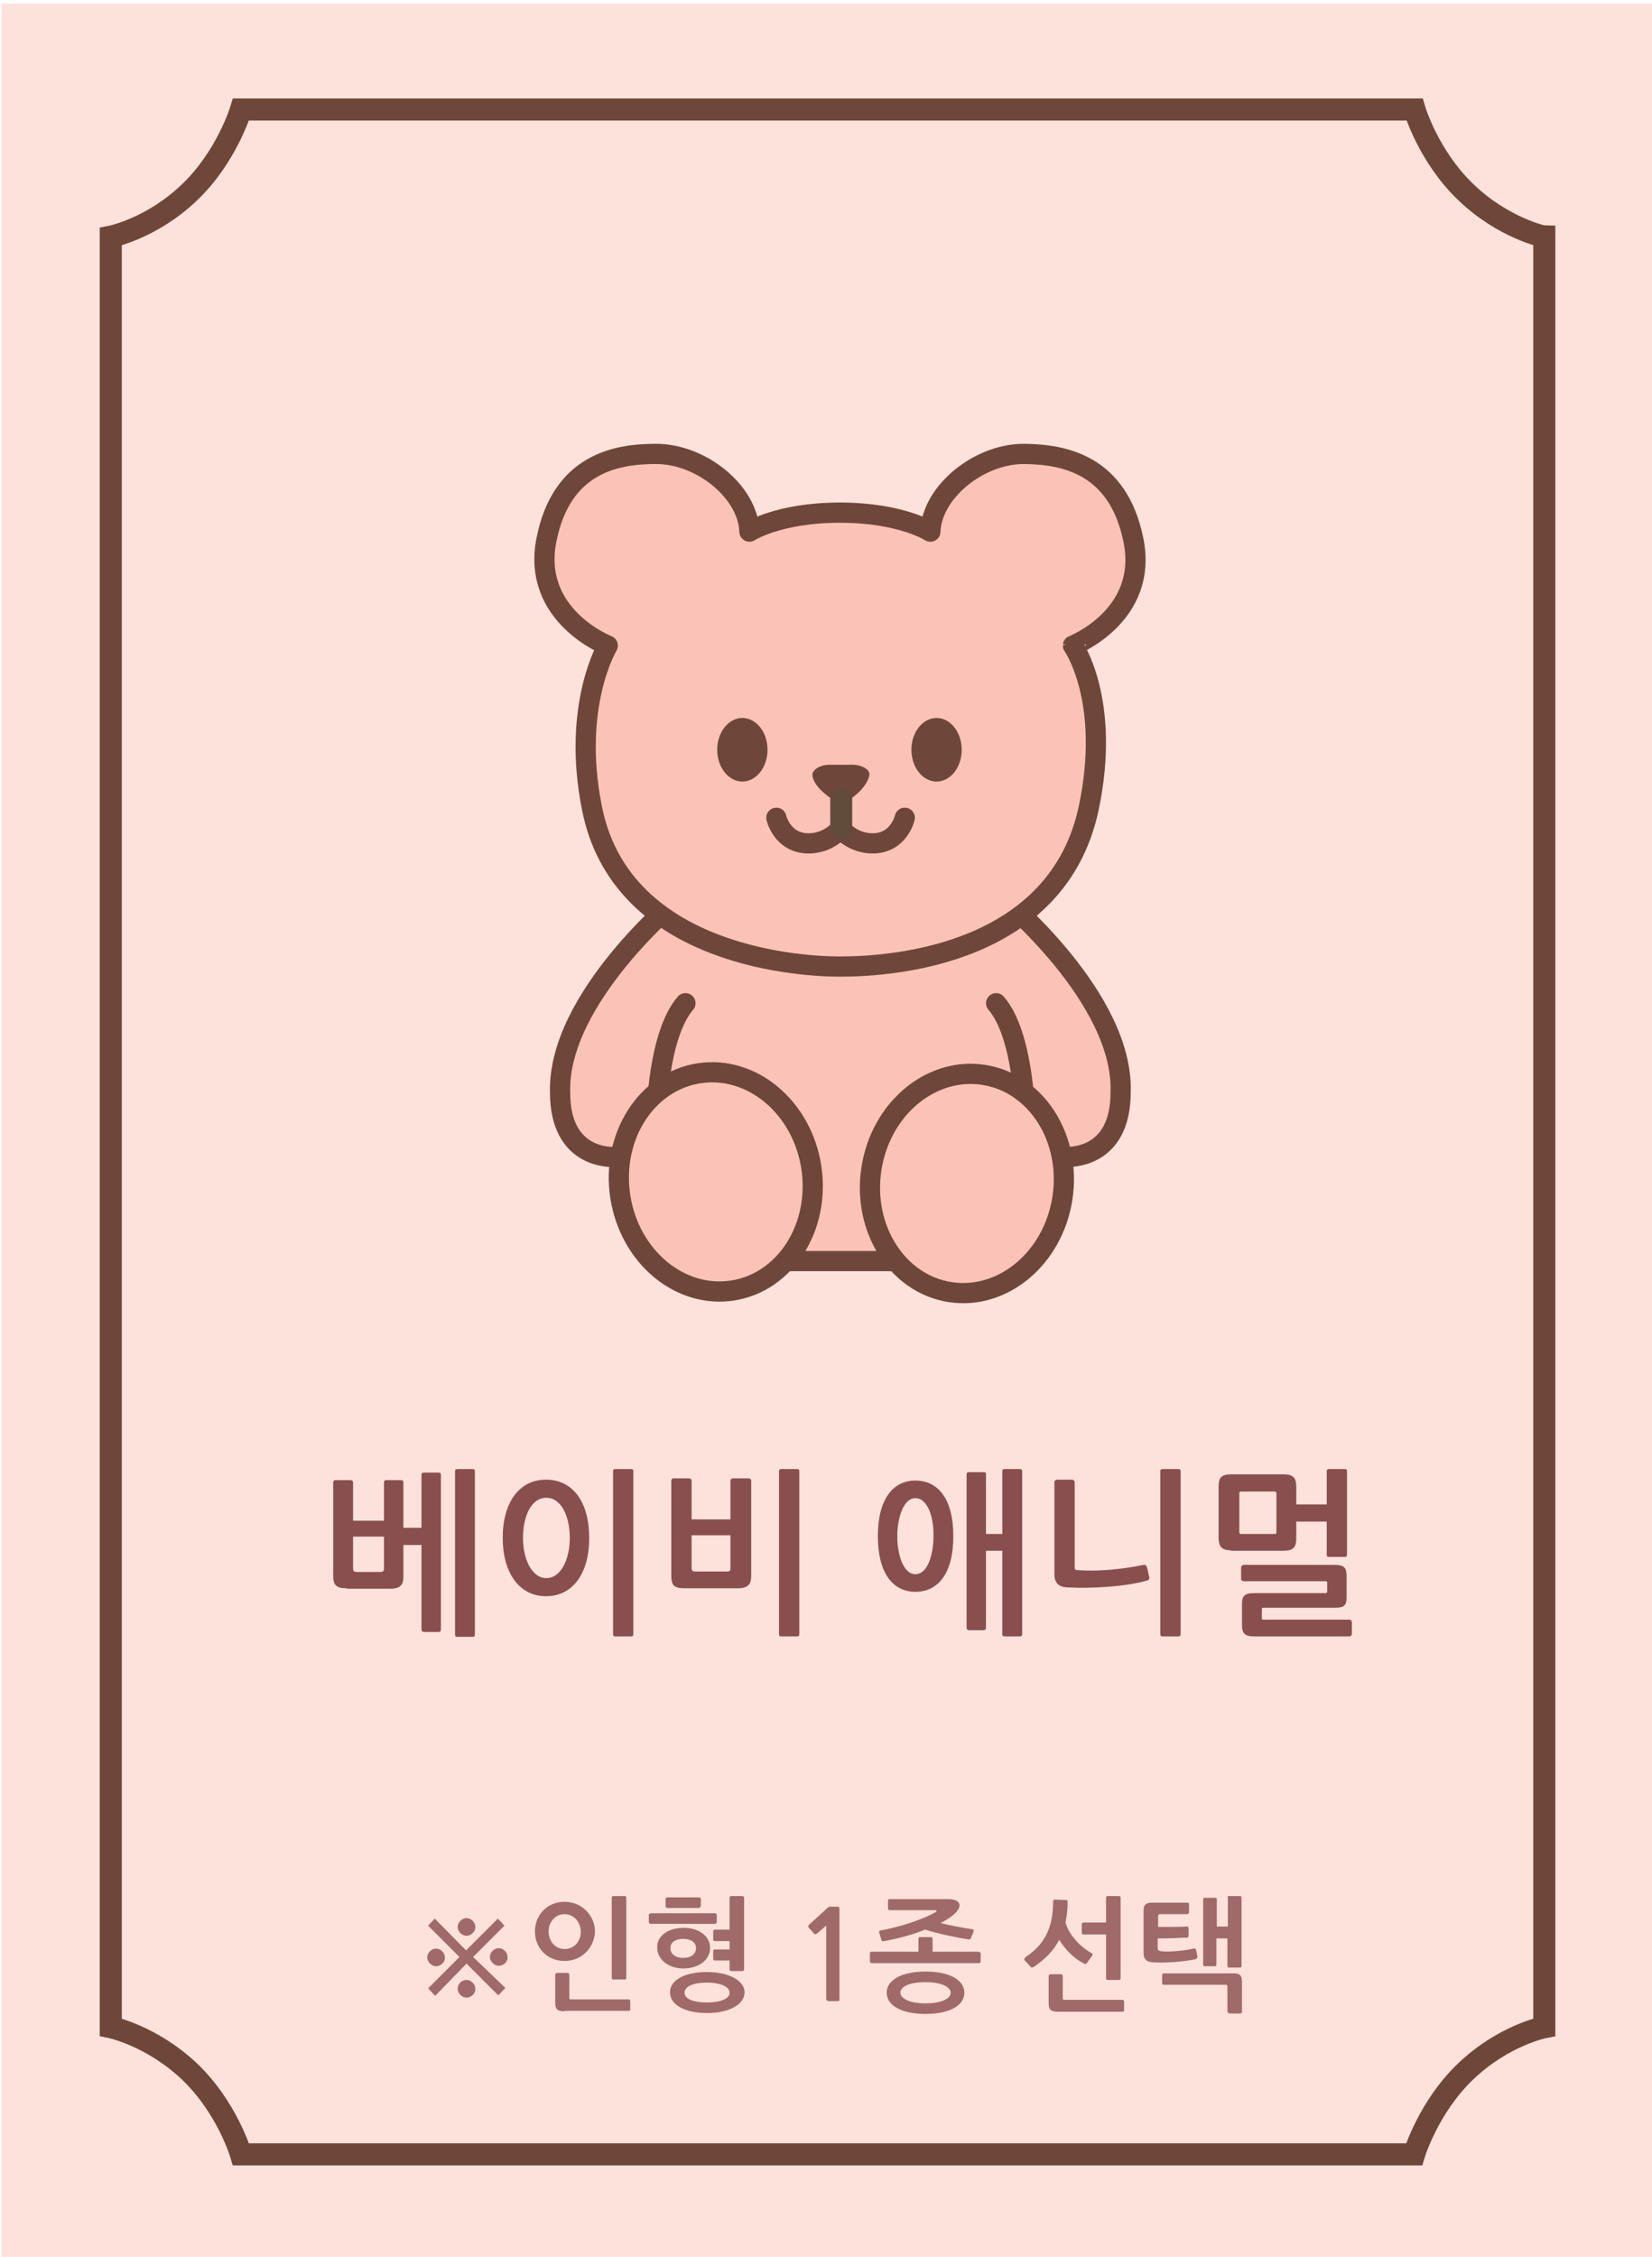 <?xml version="1.0" encoding="utf-8"?>
<!-- Generator: Adobe Illustrator 23.0.6, SVG Export Plug-In . SVG Version: 6.00 Build 0)  -->
<svg version="1.1" id="Layer_1" xmlns="http://www.w3.org/2000/svg" xmlns:xlink="http://www.w3.org/1999/xlink" x="0px" y="0px"
	 viewBox="0 0 374.3 511.1" style="enable-background:new 0 0 374.3 511.1;" xml:space="preserve">
<style type="text/css">
	.st0{fill:#FDE2DB;}
	.st1{fill:none;stroke:#6E4739;stroke-width:5;stroke-miterlimit:10;}
	.st2{fill:#FBC3B7;stroke:#6E473A;stroke-width:4.581;stroke-miterlimit:10;}
	.st3{fill:#FBC3B7;stroke:#6E473A;stroke-width:4.58;stroke-linecap:round;stroke-linejoin:round;stroke-miterlimit:10;}
	.st4{fill:#FBC3B7;stroke:#6E473A;stroke-width:4.581;stroke-linecap:round;stroke-linejoin:round;stroke-miterlimit:10;}
	.st5{fill:#6E473A;}
	.st6{fill:none;stroke:#6E473A;stroke-width:4.581;stroke-linecap:round;stroke-linejoin:round;stroke-miterlimit:10;}
	.st7{fill:none;stroke:#614B3A;stroke-width:4.784;stroke-linecap:round;stroke-linejoin:round;stroke-miterlimit:10;}
	.st8{enable-background:new    ;}
	.st9{fill:#A06A6A;}
	.st10{fill:#894F4F;}
</style>
<rect x="0.3" y="0.8" class="st0" width="374.3" height="511.1"/>
<path class="st1" d="M332.2,43.6c-8.6-8.2-11.7-18.8-11.7-18.8H187.5H54.6c0,0-3.2,10.7-11.7,18.8c-8.6,8.2-17.8,10-17.8,10v202.5
	v0.5v202.5c0,0,9.2,1.9,17.8,10c8.6,8.2,11.7,18.8,11.7,18.8h132.9h132.9c0,0,3.2-10.7,11.7-18.8c8.6-8.2,17.8-10,17.8-10V256.6
	v-0.5V53.6C349.8,53.6,340.7,51.7,332.2,43.6z"/>
<path class="st2" d="M227,203.2h-36.5H154c0,0-27.7,22.7-27.1,44.2c0,15,11.3,15.3,15.3,14.3s22.3,23.9,22.3,23.9h25.9h25.9
	c0,0,18.3-24.7,22.3-23.9c4,1,15.3,0.6,15.3-14.3C254.7,226,227,203.2,227,203.2z"/>
<path class="st3" d="M256.8,122.3c-3.5-17.2-15.8-19.4-24.7-19.5c-10.2-0.1-21,8.6-21.3,17.6c0,0-6.6-4.3-20.5-4.3
	s-20.5,4.3-20.5,4.3c-0.3-9.1-11.1-17.7-21.3-17.6c-8.9,0-21.3,2.2-24.7,19.5c-3.4,17.2,13.9,23.9,13.9,23.9s-8.2,13.6-3.6,36.7
	c6.3,32.4,44.3,36,56.3,36c12.1,0,49.3-2.7,56.3-36c5.1-24.4-3.6-36.7-3.6-36.7S260.3,139.5,256.8,122.3z"/>
<path class="st4" d="M148.8,252.2c0,0,0.3-17.8,6.5-25"/>
<path class="st4" d="M232.2,252.2c0,0-0.3-17.8-6.5-25"/>
<ellipse class="st5" cx="168.2" cy="169.8" rx="5.7" ry="7.2"/>
<ellipse class="st5" cx="212.2" cy="169.8" rx="5.7" ry="7.2"/>
<g>
	<path class="st5" d="M196.9,174.9c-0.4-1-2.1-1.7-3.6-1.7s-4,0-5.5,0s-3.1,0.7-3.6,1.7s0.5,3,2.4,4.6l0.7,0.6
		c1.8,1.6,4.8,1.6,6.5,0l0.7-0.6C196.2,177.9,197.3,175.8,196.9,174.9z"/>
</g>
<path class="st6" d="M175.9,185.2c0,0,1.3,5.8,7.3,5.8c4.7,0,7.3-3.4,7.3-3.4V181"/>
<path class="st6" d="M205,185.2c0,0-1.3,5.8-7.3,5.8c-4.7,0-7.3-3.4-7.3-3.4V181"/>
<line class="st7" x1="190.7" y1="187.6" x2="190.7" y2="180.9"/>
<path class="st7" d="M205,185.2"/>
<g class="st8">
	<path class="st9" d="M98.8,445.3c-1,0-2-1-2-2c0-1.1,1-2,2-2c1.1,0,2,1,2,2C100.9,444.3,99.9,445.3,98.8,445.3z M114.5,450.2
		l-1.6,1.7l-7.2-7.2l-7.1,7.3l-1.6-1.7l7.1-7.1l-7.1-7.1l1.5-1.6l7.1,7.2l7.2-7.2l1.5,1.6l-7.1,7.1L114.5,450.2z M105.7,438.4
		c-1.1,0-2-1-2-2c0-1.1,1-2,2-2c1.1,0,2,1,2,2C107.8,437.3,106.8,438.4,105.7,438.4z M105.7,452.4c-1.1,0-2-1-2-2c0-1.1,0.9-2,2-2
		c1.1,0,2,1,2,2C107.8,451.4,106.8,452.4,105.7,452.4z M113,445.2c-1,0-2-1-2-2c0-1.1,1-2,2-2c1.1,0,2,1,2,2
		C115.1,444.3,114.1,445.2,113,445.2z"/>
	<path class="st9" d="M127.9,444.1c-4,0-6.7-3-6.7-6.7c0-3.6,2.7-6.7,6.7-6.7c4,0,6.9,3.2,6.9,6.7
		C134.7,441,131.9,444.1,127.9,444.1z M127.9,433.5c-2.1,0-3.6,1.8-3.6,3.9c0,2.2,1.5,4,3.6,4c2.2,0,3.7-1.7,3.7-4
		C131.5,435.2,130,433.5,127.9,433.5z M127.9,455.5c-1.7,0-2.1-0.5-2.1-2v-6.3c0-0.2,0.2-0.4,0.4-0.4h2.4c0.2,0,0.4,0.2,0.4,0.4v5.2
		c0,0.4,0.1,0.4,0.5,0.4h12.9c0.2,0,0.4,0.1,0.4,0.3v2c0,0.2-0.2,0.3-0.4,0.3H127.9z M141.9,447.9c0,0.3-0.1,0.4-0.4,0.4h-2.5
		c-0.3,0-0.4-0.1-0.4-0.4v-18.1c0-0.3,0.1-0.4,0.4-0.4h2.5c0.3,0,0.4,0.1,0.4,0.4V447.9z"/>
	<path class="st9" d="M147.4,435.7c-0.2,0-0.4-0.2-0.4-0.4v-1.6c0-0.2,0.3-0.4,0.5-0.4H162c0.2,0,0.4,0.2,0.4,0.4v1.6
		c0,0.2-0.2,0.4-0.4,0.4H147.4z M154.8,445.8c-3.3,0-5.9-2-5.9-4.8c0-2.7,2.6-4.4,6-4.4c3.4,0,6,1.8,6,4.6
		C160.8,444,158.2,445.8,154.8,445.8z M151.2,432.1c-0.1,0-0.4-0.1-0.4-0.4v-1.6c0-0.3,0.3-0.4,0.4-0.4h7.1c0.3,0,0.5,0.2,0.5,0.4
		v1.5c0,0.2-0.2,0.5-0.5,0.5H151.2z M151.8,451.2c0-2.7,3.2-4.6,8.4-4.6c4.8,0,8.5,1.9,8.5,4.6c0,2.8-3.6,4.7-8.5,4.7
		C155.1,455.9,151.8,454,151.8,451.2z M154.8,443.4c1.8,0,2.9-0.9,2.9-2.2c0-1.3-1.1-2.1-2.9-2.1c-1.8,0-2.9,0.8-2.9,2.1
		C151.9,442.5,153,443.4,154.8,443.4z M155.1,451.3c0,1.5,2.2,2.2,5.1,2.2c2.7,0,5.1-0.7,5.1-2.2c0-1.5-2.4-2.3-5.1-2.3
		C157.2,449,155.1,449.8,155.1,451.3z M161.6,437.3c0-0.2,0.2-0.3,0.4-0.3h3.3v-7.2c0-0.3,0.1-0.4,0.4-0.4h2.5
		c0.2,0,0.4,0.2,0.4,0.4v16.2c0,0.2-0.2,0.4-0.4,0.4h-2.5c-0.2,0-0.4-0.2-0.4-0.4v-2H162c-0.2,0-0.4-0.1-0.4-0.3v-1.9
		c0-0.2,0.2-0.3,0.4-0.3h3.3v-1.9H162c-0.2,0-0.4-0.1-0.4-0.3V437.3z"/>
	<path class="st9" d="M187.6,453.1c-0.3,0-0.4-0.1-0.4-0.4v-16.6l-2.1,1.8c-0.2,0.1-0.5,0.2-0.6,0.1l-1.3-1.5
		c-0.1-0.1-0.1-0.4,0.1-0.6l4.3-3.9c0.1-0.1,0.3-0.2,0.4-0.2h1.5c0.6,0,0.7,0,0.7,0.8v20.2c0,0.3-0.1,0.4-0.4,0.4H187.6z"/>
	<path class="st9" d="M197.5,444.6c-0.2,0-0.4-0.2-0.4-0.4v-1.8c0-0.3,0.1-0.4,0.4-0.4h10.6v-2.9c0-0.3,0.1-0.4,0.4-0.4h2.4
		c0.3,0,0.4,0.1,0.4,0.4v2.9h10.4c0.2,0,0.5,0.2,0.5,0.4v1.8c0,0.2-0.2,0.4-0.4,0.4H197.5z M199.7,439.3l-0.5-1.6
		c-0.1-0.2,0.1-0.5,0.3-0.5c3.9-0.7,9.1-2.3,12.2-4c0.5-0.2,0.8-0.6,0-0.6h-10.1c-0.3,0-0.4-0.1-0.4-0.4v-1.8c0-0.2,0.1-0.3,0.4-0.3
		h13.3c1.5,0,2.5,0.5,2.5,1.4c0,0.8-0.7,1.5-1,1.8c-0.8,0.8-1.9,1.5-3.3,2.2c1.9,0.5,5,1.1,7.1,1.4c0.3,0,0.5,0.2,0.4,0.5l-0.6,1.5
		c-0.1,0.2-0.3,0.4-0.6,0.3c-2.8-0.4-6.9-1.3-9.8-2.2c-2.7,1.1-5.9,2-9.3,2.6C200,439.7,199.7,439.6,199.7,439.3z M209.7,456.1
		c-5.6,0-8.8-2-8.8-4.8c0-2.8,3.2-4.8,8.8-4.8s8.8,2,8.8,4.8C218.5,454.1,215.3,456.1,209.7,456.1z M204,451.3
		c0,1.2,1.9,2.4,5.7,2.4c3.7,0,5.7-1.1,5.7-2.4c0-1.2-1.9-2.4-5.7-2.4C205.9,448.9,204,450,204,451.3z"/>
	<path class="st9" d="M232.3,444.1c-0.4-0.4-0.2-0.6,0.1-0.9c4.2-2.8,6.2-6.5,6.2-12.5c0-0.3,0.2-0.5,0.4-0.5l2.5,0.1
		c0.3,0,0.4,0.1,0.4,0.4c0,1.8-0.2,3.3-0.5,4.7c0.9,3.1,3.8,5.8,5.9,6.9c0.3,0.1,0.3,0.4,0.1,0.7l-1.1,1.5c-0.2,0.3-0.4,0.4-0.7,0.2
		c-2.3-1.2-4.3-3.2-5.6-5.4c-1.3,2.5-3.2,4.4-5.7,6.1c-0.5,0.3-0.7,0.2-0.9-0.1L232.3,444.1z M239.7,455.6c-1.7,0-2.1-0.5-2.1-2
		v-6.1c0-0.2,0.2-0.4,0.4-0.4h2.4c0.2,0,0.4,0.2,0.4,0.4v5c0,0.4,0.1,0.4,0.5,0.4h13c0.2,0,0.4,0.2,0.4,0.4v2c0,0.2-0.2,0.3-0.4,0.3
		H239.7z M245.1,435.7c0-0.2,0.2-0.3,0.4-0.3h5.1v-5.6c0-0.3,0.1-0.4,0.4-0.4h2.5c0.3,0,0.4,0.1,0.4,0.4V448c0,0.3-0.1,0.4-0.4,0.4
		H251c-0.3,0-0.4-0.1-0.4-0.4v-9.9h-5.1c-0.2,0-0.4-0.1-0.4-0.3V435.7z"/>
	<path class="st9" d="M261.1,444.4c-1.4-0.1-2-0.8-2-2v-9.7c0-1.3,0.5-1.8,1.9-1.8h8c0.3,0,0.4,0.1,0.4,0.4v1.8
		c0,0.2-0.2,0.4-0.4,0.4h-6.1c-0.4,0-0.5,0.2-0.5,0.5v2.4c2.3,0,4.8,0,6.6-0.1c0.1,0,0.3,0.1,0.3,0.3l0,1.7c0,0.3-0.1,0.5-0.3,0.5
		c-1.9,0.1-4.5,0.2-6.7,0.2v2.1c0,0.6,0.2,0.7,0.8,0.8c1.6,0.2,5.3-0.1,7.3-0.6c0.3-0.1,0.5,0,0.6,0.3l0.3,1.5
		c0.1,0.3-0.3,0.5-0.4,0.6C268.2,444.3,263.7,444.6,261.1,444.4z M278.5,455.9c-0.2,0-0.4-0.2-0.4-0.4v-5.6c0-0.4-0.2-0.4-0.5-0.4
		h-13.9c-0.2,0-0.4-0.1-0.4-0.3v-2c0-0.2,0.2-0.3,0.4-0.3h15.8c1.4,0,1.9,0.5,1.9,1.9v6.8c0,0.2-0.2,0.4-0.4,0.4H278.5z
		 M278.1,429.8c0-0.3,0.1-0.4,0.4-0.4h2.4c0.3,0,0.4,0.1,0.4,0.4v15.4c0,0.3-0.1,0.4-0.4,0.4h-2.4c-0.3,0-0.4-0.1-0.4-0.4V439h-2.5
		v5.9c0,0.3-0.1,0.4-0.4,0.4H273c-0.3,0-0.4-0.1-0.4-0.4v-14.7c0-0.3,0.1-0.4,0.4-0.4h2.3c0.3,0,0.4,0.1,0.4,0.4v6.1h2.5V429.8z"/>
</g>
<g class="st8">
	<path class="st10" d="M78.6,359.7c-2.4,0-3.1-0.7-3.1-2.8v-21.2c0-0.3,0.2-0.5,0.5-0.5h3.4c0.3,0,0.6,0.2,0.6,0.5v8.7h7v-8.7
		c0-0.3,0.2-0.5,0.5-0.5h3.4c0.3,0,0.5,0.2,0.5,0.5v10.3h4.1v-12c0-0.4,0.2-0.5,0.6-0.5h3.3c0.4,0,0.5,0.2,0.5,0.5v35
		c0,0.4-0.2,0.6-0.5,0.6h-3.3c-0.4,0-0.6-0.2-0.6-0.6v-19.1h-4.1v7.2c0,1.8-0.7,2.7-3,2.7H78.6z M87,348h-7v7.3
		c0,0.4,0.2,0.7,0.8,0.7h5.4c0.5,0,0.8-0.2,0.8-0.7V348z M103.6,370.7c-0.4,0-0.5-0.2-0.5-0.5v-37c0-0.4,0.2-0.5,0.6-0.5h3.4
		c0.4,0,0.5,0.2,0.5,0.5v37c0,0.4-0.2,0.5-0.5,0.5H103.6z"/>
	<path class="st10" d="M113.9,348.3c0-8,3.7-13.2,9.8-13.2c6.2,0,9.8,5.2,9.8,13.2c0,8-3.7,13.2-9.8,13.2
		C117.6,361.5,113.9,356.1,113.9,348.3z M123.8,339.2c-3.4,0-5.3,4.1-5.3,9.1c0,4.8,2,9.1,5.3,9.1s5.3-4.3,5.3-9.1
		C129.1,343.3,127.1,339.2,123.8,339.2z M143.5,370.1c0,0.4-0.2,0.5-0.5,0.5h-3.6c-0.4,0-0.5-0.2-0.5-0.5v-36.9
		c0-0.4,0.2-0.5,0.5-0.5h3.6c0.4,0,0.5,0.2,0.5,0.5V370.1z"/>
	<path class="st10" d="M155.1,359.7c-2.4,0-3-0.7-3-2.8v-21.6c0-0.3,0.2-0.5,0.5-0.5h3.5c0.3,0,0.6,0.2,0.6,0.5v8.8h8.8v-8.8
		c0-0.3,0.3-0.5,0.6-0.5h3.5c0.3,0,0.6,0.2,0.6,0.5V357c0,1.8-0.8,2.7-3,2.7H155.1z M165.5,347.7h-8.8v7.5c0,0.4,0.2,0.7,0.7,0.7
		h7.4c0.5,0,0.7-0.2,0.7-0.7V347.7z M181.1,370.1c0,0.4-0.2,0.5-0.5,0.5H177c-0.4,0-0.5-0.2-0.5-0.5v-36.9c0-0.4,0.2-0.5,0.5-0.5
		h3.6c0.4,0,0.5,0.2,0.5,0.5V370.1z"/>
	<path class="st10" d="M198.9,347.9c0-8.5,3.5-12.6,8.5-12.6c5.1,0,8.6,4.1,8.6,12.6c0,8.5-3.5,12.6-8.6,12.6
		C202.4,360.5,198.9,356.4,198.9,347.9z M207.4,339.3c-2.8,0-4.1,4.7-4.1,8.6c0,4,1.3,8.6,4.1,8.6c2.9,0,4.1-4.7,4.1-8.6
		C211.6,343.9,210.3,339.3,207.4,339.3z M227.1,333.2c0-0.4,0.2-0.5,0.6-0.5h3.4c0.4,0,0.5,0.2,0.5,0.5v36.9c0,0.4-0.2,0.5-0.5,0.5
		h-3.5c-0.4,0-0.5-0.2-0.5-0.5v-18.9h-3.7v17.4c0,0.4-0.2,0.6-0.5,0.6h-3.3c-0.4,0-0.6-0.2-0.6-0.6v-34.7c0-0.4,0.2-0.5,0.6-0.5h3.3
		c0.4,0,0.5,0.2,0.5,0.5v13.5h3.7V333.2z"/>
	<path class="st10" d="M241.8,359.5c-2.1-0.1-2.9-1.2-2.9-3v-20.8c0-0.3,0.3-0.6,0.6-0.6h3.4c0.3,0,0.6,0.3,0.6,0.6v19.3
		c0,0.5,0.2,0.6,0.8,0.6c4.3,0.3,9.4-0.1,14.8-1.2c0.5-0.1,0.7,0.3,0.8,0.6l0.5,2.2c0.1,0.4-0.2,0.7-0.7,0.8
		C255.1,359.3,247.6,359.8,241.8,359.5z M267.5,370.1c0,0.4-0.2,0.5-0.5,0.5h-3.6c-0.4,0-0.5-0.2-0.5-0.5v-36.9
		c0-0.4,0.2-0.5,0.5-0.5h3.6c0.4,0,0.5,0.2,0.5,0.5V370.1z"/>
	<path class="st10" d="M278.9,351.1c-1.9,0-2.8-0.7-2.8-2.8v-11.7c0-2,0.7-2.7,2.8-2.7h12c2,0,2.8,0.7,2.8,2.8v4h6.9v-7.5
		c0-0.4,0.2-0.5,0.5-0.5h3.6c0.4,0,0.5,0.2,0.5,0.5v18.9c0,0.4-0.2,0.5-0.5,0.5h-3.6c-0.4,0-0.5-0.2-0.5-0.5v-7.5h-6.9v3.8
		c0,2-0.7,2.8-2.8,2.8H278.9z M289.2,338.3c0-0.4-0.1-0.5-0.5-0.5h-7.4c-0.4,0-0.5,0-0.5,0.5v8.6c0,0.5,0.1,0.5,0.5,0.5h7.4
		c0.4,0,0.5,0,0.5-0.5V338.3z M284.1,370.6c-2.1,0-2.7-0.8-2.7-2.5v-4.9c0-1.7,0.6-2.4,2.6-2.4h16.2c0.5,0,0.5-0.1,0.5-0.6v-1.5
		c0-0.6,0-0.6-0.6-0.6h-18.3c-0.3,0-0.6-0.2-0.6-0.5V355c0-0.3,0.3-0.6,0.6-0.6h20.6c2.2,0,2.7,0.7,2.7,2.5v4.8
		c0,1.9-0.5,2.4-2.7,2.4h-16c-0.5,0-0.5,0.1-0.5,0.5v1.7c0,0.5,0,0.5,0.6,0.5h19.2c0.3,0,0.6,0.2,0.6,0.6v2.6c0,0.3-0.3,0.6-0.5,0.6
		H284.1z"/>
</g>
<ellipse transform="matrix(0.988 -0.152 0.152 0.988 -38.778 27.733)" class="st2" cx="162.2" cy="267.8" rx="21.9" ry="24.9"/>
<ellipse transform="matrix(0.152 -0.988 0.988 0.152 -78.927 443.874)" class="st2" cx="219.2" cy="267.9" rx="24.9" ry="21.9"/>
</svg>

